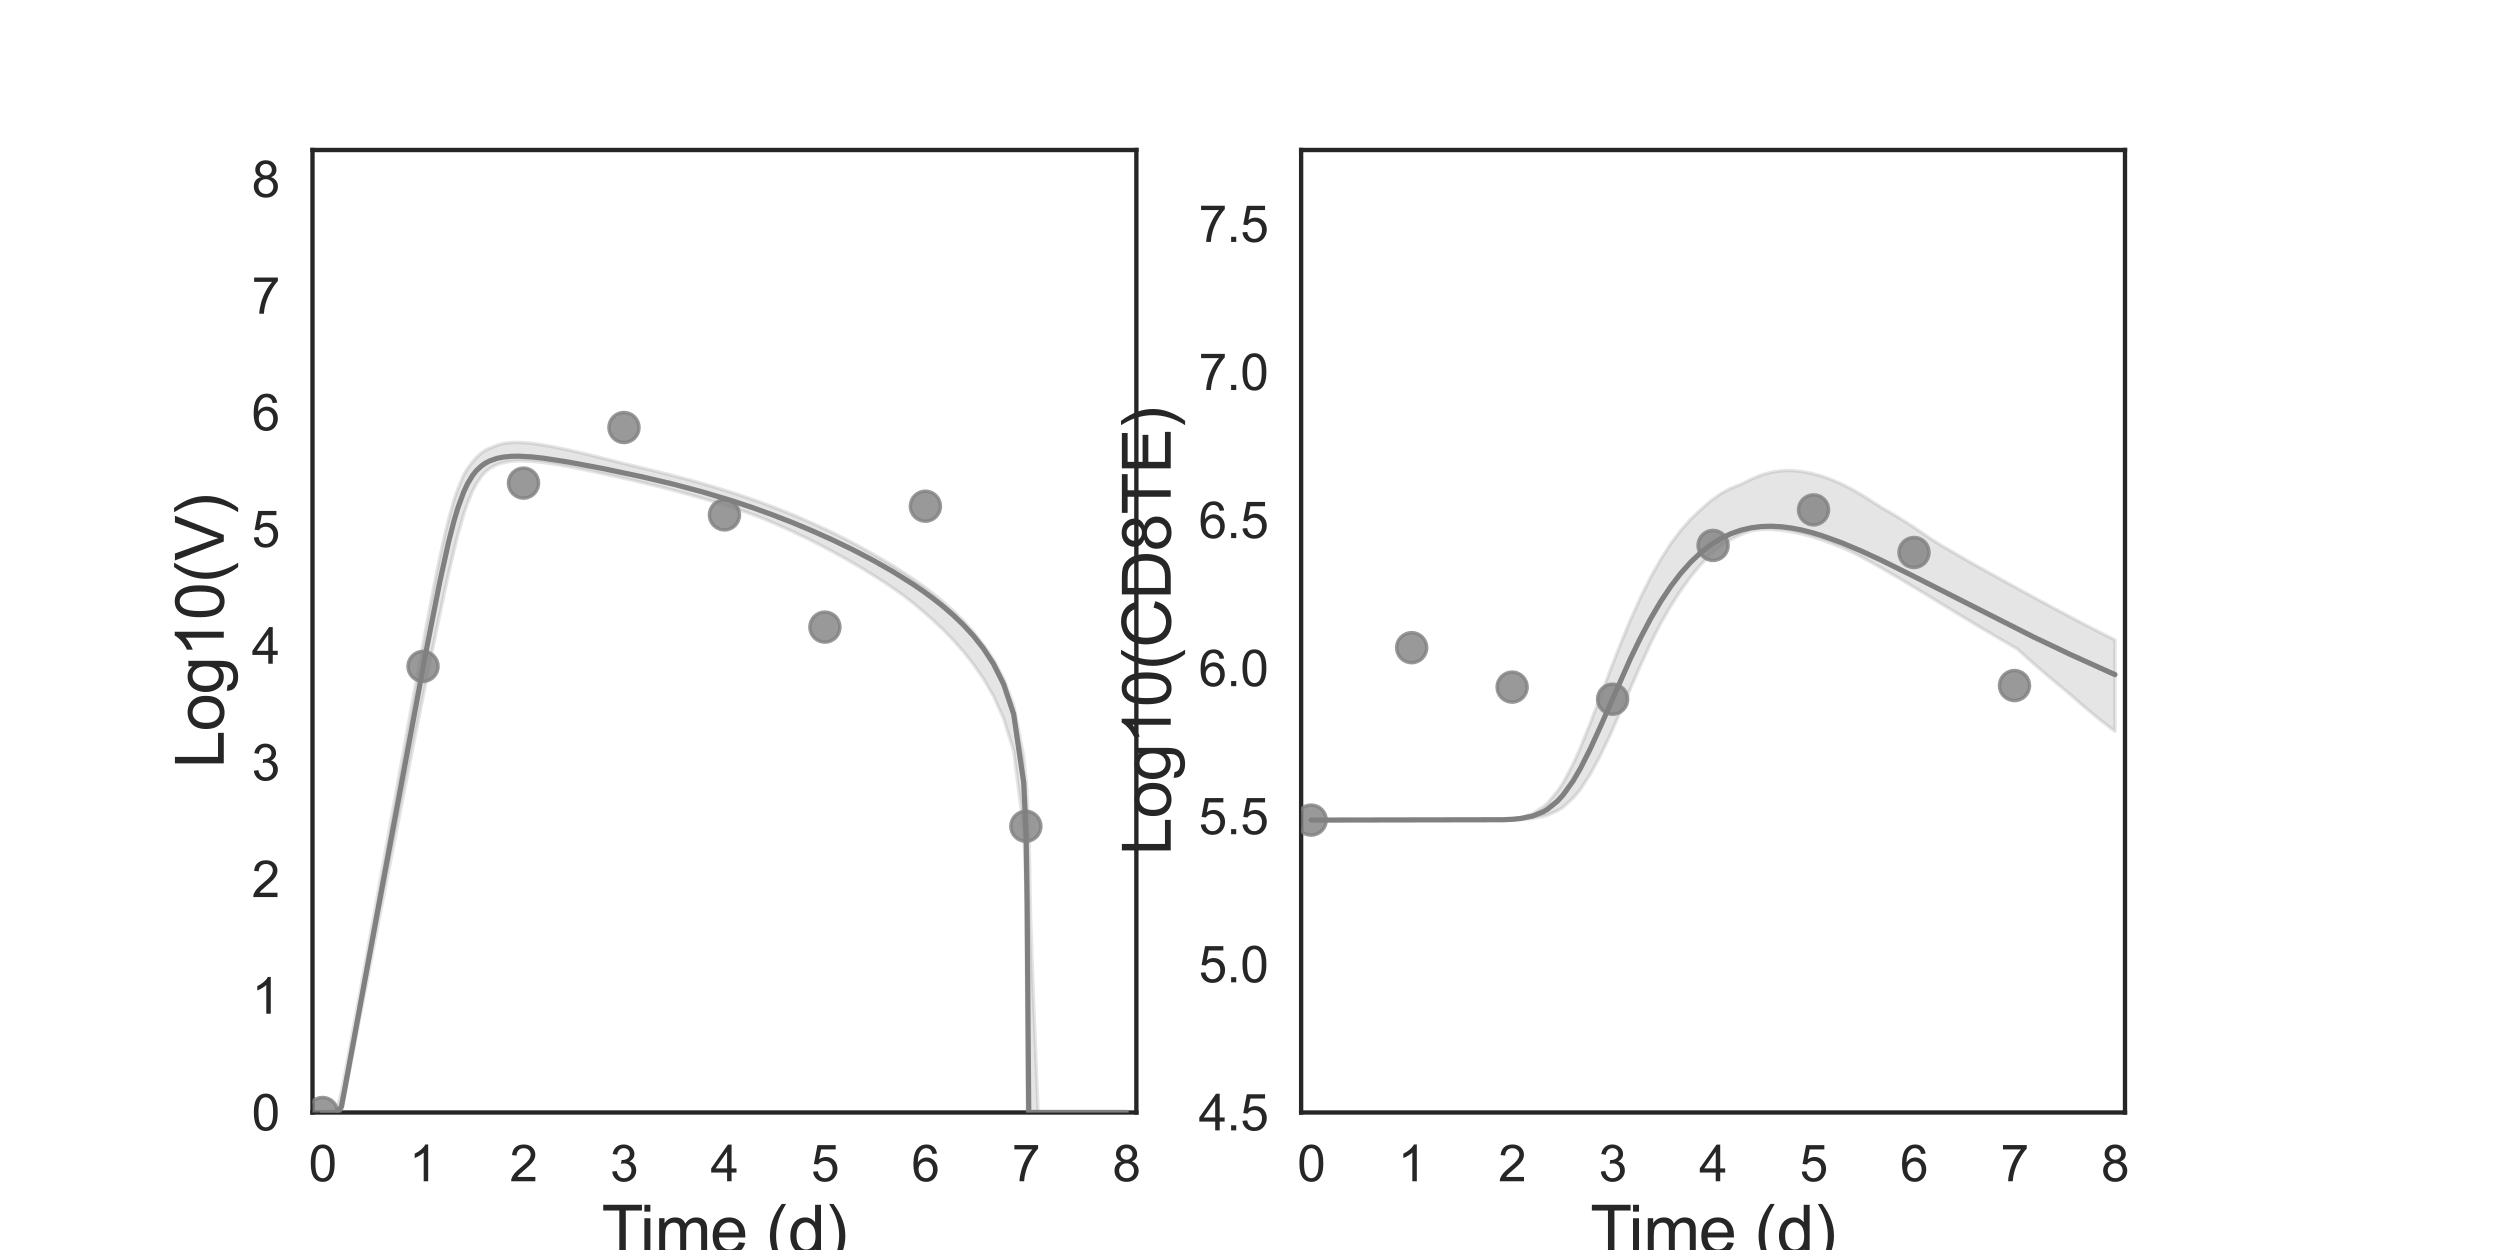 <?xml version="1.0" encoding="utf-8" standalone="no"?>
<!DOCTYPE svg PUBLIC "-//W3C//DTD SVG 1.1//EN"
  "http://www.w3.org/Graphics/SVG/1.1/DTD/svg11.dtd">
<svg xmlns:xlink="http://www.w3.org/1999/xlink" width="720pt" height="360pt" viewBox="0 0 720 360" xmlns="http://www.w3.org/2000/svg" version="1.1">
 <defs>
  <style type="text/css">*{stroke-linejoin: round; stroke-linecap: butt}</style>
 </defs>
 <g id="figure_1">
  <g id="patch_1">
   <path d="M 0 360 
L 720 360 
L 720 0 
L 0 0 
z
" style="fill: #ffffff"/>
  </g>
  <g id="axes_1">
   <g id="patch_2">
    <path d="M 90 320.4 
L 327.273 320.4 
L 327.273 43.2 
L 90 43.2 
z
" style="fill: #ffffff"/>
   </g>
   <g id="matplotlib.axis_1">
    <g id="xtick_1">
     <g id="text_1">
      <!-- 0 -->
      <g style="fill: #262626" transform="translate(88.89 340.207) scale(0.144 -0.144)">
       <defs>
        <path id="ArialMT-30" d="M 266 2259 
Q 266 3072 433 3567 
Q 600 4063 929 4331 
Q 1259 4600 1759 4600 
Q 2128 4600 2406 4451 
Q 2684 4303 2865 4023 
Q 3047 3744 3150 3342 
Q 3253 2941 3253 2259 
Q 3253 1453 3087 958 
Q 2922 463 2592 192 
Q 2263 -78 1759 -78 
Q 1097 -78 719 397 
Q 266 969 266 2259 
z
M 844 2259 
Q 844 1131 1108 757 
Q 1372 384 1759 384 
Q 2147 384 2411 759 
Q 2675 1134 2675 2259 
Q 2675 3391 2411 3762 
Q 2147 4134 1753 4134 
Q 1366 4134 1134 3806 
Q 844 3388 844 2259 
z
" transform="scale(0.016)"/>
       </defs>
       <use xlink:href="#ArialMT-30"/>
      </g>
     </g>
    </g>
    <g id="xtick_2">
     <g id="text_2">
      <!-- 1 -->
      <g style="fill: #262626" transform="translate(117.825 340.207) scale(0.144 -0.144)">
       <defs>
        <path id="ArialMT-31" d="M 2384 0 
L 1822 0 
L 1822 3584 
Q 1619 3391 1289 3197 
Q 959 3003 697 2906 
L 697 3450 
Q 1169 3672 1522 3987 
Q 1875 4303 2022 4600 
L 2384 4600 
L 2384 0 
z
" transform="scale(0.016)"/>
       </defs>
       <use xlink:href="#ArialMT-31"/>
      </g>
     </g>
    </g>
    <g id="xtick_3">
     <g id="text_3">
      <!-- 2 -->
      <g style="fill: #262626" transform="translate(146.761 340.207) scale(0.144 -0.144)">
       <defs>
        <path id="ArialMT-32" d="M 3222 541 
L 3222 0 
L 194 0 
Q 188 203 259 391 
Q 375 700 629 1000 
Q 884 1300 1366 1694 
Q 2113 2306 2375 2664 
Q 2638 3022 2638 3341 
Q 2638 3675 2398 3904 
Q 2159 4134 1775 4134 
Q 1369 4134 1125 3890 
Q 881 3647 878 3216 
L 300 3275 
Q 359 3922 746 4261 
Q 1134 4600 1788 4600 
Q 2447 4600 2831 4234 
Q 3216 3869 3216 3328 
Q 3216 3053 3103 2787 
Q 2991 2522 2730 2228 
Q 2469 1934 1863 1422 
Q 1356 997 1212 845 
Q 1069 694 975 541 
L 3222 541 
z
" transform="scale(0.016)"/>
       </defs>
       <use xlink:href="#ArialMT-32"/>
      </g>
     </g>
    </g>
    <g id="xtick_4">
     <g id="text_4">
      <!-- 3 -->
      <g style="fill: #262626" transform="translate(175.697 340.207) scale(0.144 -0.144)">
       <defs>
        <path id="ArialMT-33" d="M 269 1209 
L 831 1284 
Q 928 806 1161 595 
Q 1394 384 1728 384 
Q 2125 384 2398 659 
Q 2672 934 2672 1341 
Q 2672 1728 2419 1979 
Q 2166 2231 1775 2231 
Q 1616 2231 1378 2169 
L 1441 2663 
Q 1497 2656 1531 2656 
Q 1891 2656 2178 2843 
Q 2466 3031 2466 3422 
Q 2466 3731 2256 3934 
Q 2047 4138 1716 4138 
Q 1388 4138 1169 3931 
Q 950 3725 888 3313 
L 325 3413 
Q 428 3978 793 4289 
Q 1159 4600 1703 4600 
Q 2078 4600 2393 4439 
Q 2709 4278 2876 4000 
Q 3044 3722 3044 3409 
Q 3044 3113 2884 2869 
Q 2725 2625 2413 2481 
Q 2819 2388 3044 2092 
Q 3269 1797 3269 1353 
Q 3269 753 2831 336 
Q 2394 -81 1725 -81 
Q 1122 -81 723 278 
Q 325 638 269 1209 
z
" transform="scale(0.016)"/>
       </defs>
       <use xlink:href="#ArialMT-33"/>
      </g>
     </g>
    </g>
    <g id="xtick_5">
     <g id="text_5">
      <!-- 4 -->
      <g style="fill: #262626" transform="translate(204.632 340.207) scale(0.144 -0.144)">
       <defs>
        <path id="ArialMT-34" d="M 2069 0 
L 2069 1097 
L 81 1097 
L 81 1613 
L 2172 4581 
L 2631 4581 
L 2631 1613 
L 3250 1613 
L 3250 1097 
L 2631 1097 
L 2631 0 
L 2069 0 
z
M 2069 1613 
L 2069 3678 
L 634 1613 
L 2069 1613 
z
" transform="scale(0.016)"/>
       </defs>
       <use xlink:href="#ArialMT-34"/>
      </g>
     </g>
    </g>
    <g id="xtick_6">
     <g id="text_6">
      <!-- 5 -->
      <g style="fill: #262626" transform="translate(233.568 340.207) scale(0.144 -0.144)">
       <defs>
        <path id="ArialMT-35" d="M 266 1200 
L 856 1250 
Q 922 819 1161 601 
Q 1400 384 1738 384 
Q 2144 384 2425 690 
Q 2706 997 2706 1503 
Q 2706 1984 2436 2262 
Q 2166 2541 1728 2541 
Q 1456 2541 1237 2417 
Q 1019 2294 894 2097 
L 366 2166 
L 809 4519 
L 3088 4519 
L 3088 3981 
L 1259 3981 
L 1013 2750 
Q 1425 3038 1878 3038 
Q 2478 3038 2890 2622 
Q 3303 2206 3303 1553 
Q 3303 931 2941 478 
Q 2500 -78 1738 -78 
Q 1113 -78 717 272 
Q 322 622 266 1200 
z
" transform="scale(0.016)"/>
       </defs>
       <use xlink:href="#ArialMT-35"/>
      </g>
     </g>
    </g>
    <g id="xtick_7">
     <g id="text_7">
      <!-- 6 -->
      <g style="fill: #262626" transform="translate(262.504 340.207) scale(0.144 -0.144)">
       <defs>
        <path id="ArialMT-36" d="M 3184 3459 
L 2625 3416 
Q 2550 3747 2413 3897 
Q 2184 4138 1850 4138 
Q 1581 4138 1378 3988 
Q 1113 3794 959 3422 
Q 806 3050 800 2363 
Q 1003 2672 1297 2822 
Q 1591 2972 1913 2972 
Q 2475 2972 2870 2558 
Q 3266 2144 3266 1488 
Q 3266 1056 3080 686 
Q 2894 316 2569 119 
Q 2244 -78 1831 -78 
Q 1128 -78 684 439 
Q 241 956 241 2144 
Q 241 3472 731 4075 
Q 1159 4600 1884 4600 
Q 2425 4600 2770 4297 
Q 3116 3994 3184 3459 
z
M 888 1484 
Q 888 1194 1011 928 
Q 1134 663 1356 523 
Q 1578 384 1822 384 
Q 2178 384 2434 671 
Q 2691 959 2691 1453 
Q 2691 1928 2437 2201 
Q 2184 2475 1800 2475 
Q 1419 2475 1153 2201 
Q 888 1928 888 1484 
z
" transform="scale(0.016)"/>
       </defs>
       <use xlink:href="#ArialMT-36"/>
      </g>
     </g>
    </g>
    <g id="xtick_8">
     <g id="text_8">
      <!-- 7 -->
      <g style="fill: #262626" transform="translate(291.44 340.207) scale(0.144 -0.144)">
       <defs>
        <path id="ArialMT-37" d="M 303 3981 
L 303 4522 
L 3269 4522 
L 3269 4084 
Q 2831 3619 2401 2847 
Q 1972 2075 1738 1259 
Q 1569 684 1522 0 
L 944 0 
Q 953 541 1156 1306 
Q 1359 2072 1739 2783 
Q 2119 3494 2547 3981 
L 303 3981 
z
" transform="scale(0.016)"/>
       </defs>
       <use xlink:href="#ArialMT-37"/>
      </g>
     </g>
    </g>
    <g id="xtick_9">
     <g id="text_9">
      <!-- 8 -->
      <g style="fill: #262626" transform="translate(320.375 340.207) scale(0.144 -0.144)">
       <defs>
        <path id="ArialMT-38" d="M 1131 2484 
Q 781 2613 612 2850 
Q 444 3088 444 3419 
Q 444 3919 803 4259 
Q 1163 4600 1759 4600 
Q 2359 4600 2725 4251 
Q 3091 3903 3091 3403 
Q 3091 3084 2923 2848 
Q 2756 2613 2416 2484 
Q 2838 2347 3058 2040 
Q 3278 1734 3278 1309 
Q 3278 722 2862 322 
Q 2447 -78 1769 -78 
Q 1091 -78 675 323 
Q 259 725 259 1325 
Q 259 1772 486 2073 
Q 713 2375 1131 2484 
z
M 1019 3438 
Q 1019 3113 1228 2906 
Q 1438 2700 1772 2700 
Q 2097 2700 2305 2904 
Q 2513 3109 2513 3406 
Q 2513 3716 2298 3927 
Q 2084 4138 1766 4138 
Q 1444 4138 1231 3931 
Q 1019 3725 1019 3438 
z
M 838 1322 
Q 838 1081 952 856 
Q 1066 631 1291 507 
Q 1516 384 1775 384 
Q 2178 384 2440 643 
Q 2703 903 2703 1303 
Q 2703 1709 2433 1975 
Q 2163 2241 1756 2241 
Q 1359 2241 1098 1978 
Q 838 1716 838 1322 
z
" transform="scale(0.016)"/>
       </defs>
       <use xlink:href="#ArialMT-38"/>
      </g>
     </g>
    </g>
    <g id="text_10">
     <!-- Time (d) -->
     <g style="fill: #262626" transform="translate(173.266 361.046) scale(0.192 -0.192)">
      <defs>
       <path id="ArialMT-54" d="M 1659 0 
L 1659 4041 
L 150 4041 
L 150 4581 
L 3781 4581 
L 3781 4041 
L 2266 4041 
L 2266 0 
L 1659 0 
z
" transform="scale(0.016)"/>
       <path id="ArialMT-69" d="M 425 3934 
L 425 4581 
L 988 4581 
L 988 3934 
L 425 3934 
z
M 425 0 
L 425 3319 
L 988 3319 
L 988 0 
L 425 0 
z
" transform="scale(0.016)"/>
       <path id="ArialMT-6d" d="M 422 0 
L 422 3319 
L 925 3319 
L 925 2853 
Q 1081 3097 1340 3245 
Q 1600 3394 1931 3394 
Q 2300 3394 2536 3241 
Q 2772 3088 2869 2813 
Q 3263 3394 3894 3394 
Q 4388 3394 4653 3120 
Q 4919 2847 4919 2278 
L 4919 0 
L 4359 0 
L 4359 2091 
Q 4359 2428 4304 2576 
Q 4250 2725 4106 2815 
Q 3963 2906 3769 2906 
Q 3419 2906 3187 2673 
Q 2956 2441 2956 1928 
L 2956 0 
L 2394 0 
L 2394 2156 
Q 2394 2531 2256 2718 
Q 2119 2906 1806 2906 
Q 1569 2906 1367 2781 
Q 1166 2656 1075 2415 
Q 984 2175 984 1722 
L 984 0 
L 422 0 
z
" transform="scale(0.016)"/>
       <path id="ArialMT-65" d="M 2694 1069 
L 3275 997 
Q 3138 488 2766 206 
Q 2394 -75 1816 -75 
Q 1088 -75 661 373 
Q 234 822 234 1631 
Q 234 2469 665 2931 
Q 1097 3394 1784 3394 
Q 2450 3394 2872 2941 
Q 3294 2488 3294 1666 
Q 3294 1616 3291 1516 
L 816 1516 
Q 847 969 1125 678 
Q 1403 388 1819 388 
Q 2128 388 2347 550 
Q 2566 713 2694 1069 
z
M 847 1978 
L 2700 1978 
Q 2663 2397 2488 2606 
Q 2219 2931 1791 2931 
Q 1403 2931 1139 2672 
Q 875 2413 847 1978 
z
" transform="scale(0.016)"/>
       <path id="ArialMT-20" transform="scale(0.016)"/>
       <path id="ArialMT-28" d="M 1497 -1347 
Q 1031 -759 709 28 
Q 388 816 388 1659 
Q 388 2403 628 3084 
Q 909 3875 1497 4659 
L 1900 4659 
Q 1522 4009 1400 3731 
Q 1209 3300 1100 2831 
Q 966 2247 966 1656 
Q 966 153 1900 -1347 
L 1497 -1347 
z
" transform="scale(0.016)"/>
       <path id="ArialMT-64" d="M 2575 0 
L 2575 419 
Q 2259 -75 1647 -75 
Q 1250 -75 917 144 
Q 584 363 401 755 
Q 219 1147 219 1656 
Q 219 2153 384 2558 
Q 550 2963 881 3178 
Q 1213 3394 1622 3394 
Q 1922 3394 2156 3267 
Q 2391 3141 2538 2938 
L 2538 4581 
L 3097 4581 
L 3097 0 
L 2575 0 
z
M 797 1656 
Q 797 1019 1065 703 
Q 1334 388 1700 388 
Q 2069 388 2326 689 
Q 2584 991 2584 1609 
Q 2584 2291 2321 2609 
Q 2059 2928 1675 2928 
Q 1300 2928 1048 2622 
Q 797 2316 797 1656 
z
" transform="scale(0.016)"/>
       <path id="ArialMT-29" d="M 791 -1347 
L 388 -1347 
Q 1322 153 1322 1656 
Q 1322 2244 1188 2822 
Q 1081 3291 891 3722 
Q 769 4003 388 4659 
L 791 4659 
Q 1378 3875 1659 3084 
Q 1900 2403 1900 1659 
Q 1900 816 1576 28 
Q 1253 -759 791 -1347 
z
" transform="scale(0.016)"/>
      </defs>
      <use xlink:href="#ArialMT-54"/>
      <use xlink:href="#ArialMT-69" x="57.334"/>
      <use xlink:href="#ArialMT-6d" x="79.551"/>
      <use xlink:href="#ArialMT-65" x="162.852"/>
      <use xlink:href="#ArialMT-20" x="218.467"/>
      <use xlink:href="#ArialMT-28" x="246.25"/>
      <use xlink:href="#ArialMT-64" x="279.551"/>
      <use xlink:href="#ArialMT-29" x="335.166"/>
     </g>
    </g>
   </g>
   <g id="matplotlib.axis_2">
    <g id="ytick_1">
     <g id="text_11">
      <!-- 0 -->
      <g style="fill: #262626" transform="translate(72.492 325.554) scale(0.144 -0.144)">
       <use xlink:href="#ArialMT-30"/>
      </g>
     </g>
    </g>
    <g id="ytick_2">
     <g id="text_12">
      <!-- 1 -->
      <g style="fill: #262626" transform="translate(72.492 291.954) scale(0.144 -0.144)">
       <use xlink:href="#ArialMT-31"/>
      </g>
     </g>
    </g>
    <g id="ytick_3">
     <g id="text_13">
      <!-- 2 -->
      <g style="fill: #262626" transform="translate(72.492 258.354) scale(0.144 -0.144)">
       <use xlink:href="#ArialMT-32"/>
      </g>
     </g>
    </g>
    <g id="ytick_4">
     <g id="text_14">
      <!-- 3 -->
      <g style="fill: #262626" transform="translate(72.492 224.754) scale(0.144 -0.144)">
       <use xlink:href="#ArialMT-33"/>
      </g>
     </g>
    </g>
    <g id="ytick_5">
     <g id="text_15">
      <!-- 4 -->
      <g style="fill: #262626" transform="translate(72.492 191.154) scale(0.144 -0.144)">
       <use xlink:href="#ArialMT-34"/>
      </g>
     </g>
    </g>
    <g id="ytick_6">
     <g id="text_16">
      <!-- 5 -->
      <g style="fill: #262626" transform="translate(72.492 157.554) scale(0.144 -0.144)">
       <use xlink:href="#ArialMT-35"/>
      </g>
     </g>
    </g>
    <g id="ytick_7">
     <g id="text_17">
      <!-- 6 -->
      <g style="fill: #262626" transform="translate(72.492 123.954) scale(0.144 -0.144)">
       <use xlink:href="#ArialMT-36"/>
      </g>
     </g>
    </g>
    <g id="ytick_8">
     <g id="text_18">
      <!-- 7 -->
      <g style="fill: #262626" transform="translate(72.492 90.354) scale(0.144 -0.144)">
       <use xlink:href="#ArialMT-37"/>
      </g>
     </g>
    </g>
    <g id="ytick_9">
     <g id="text_19">
      <!-- 8 -->
      <g style="fill: #262626" transform="translate(72.492 56.754) scale(0.144 -0.144)">
       <use xlink:href="#ArialMT-38"/>
      </g>
     </g>
    </g>
    <g id="text_20">
     <!-- Log10(V) -->
     <g style="fill: #262626" transform="translate(64.451 221.289) rotate(-90) scale(0.192 -0.192)">
      <defs>
       <path id="ArialMT-4c" d="M 469 0 
L 469 4581 
L 1075 4581 
L 1075 541 
L 3331 541 
L 3331 0 
L 469 0 
z
" transform="scale(0.016)"/>
       <path id="ArialMT-6f" d="M 213 1659 
Q 213 2581 725 3025 
Q 1153 3394 1769 3394 
Q 2453 3394 2887 2945 
Q 3322 2497 3322 1706 
Q 3322 1066 3130 698 
Q 2938 331 2570 128 
Q 2203 -75 1769 -75 
Q 1072 -75 642 372 
Q 213 819 213 1659 
z
M 791 1659 
Q 791 1022 1069 705 
Q 1347 388 1769 388 
Q 2188 388 2466 706 
Q 2744 1025 2744 1678 
Q 2744 2294 2464 2611 
Q 2184 2928 1769 2928 
Q 1347 2928 1069 2612 
Q 791 2297 791 1659 
z
" transform="scale(0.016)"/>
       <path id="ArialMT-67" d="M 319 -275 
L 866 -356 
Q 900 -609 1056 -725 
Q 1266 -881 1628 -881 
Q 2019 -881 2231 -725 
Q 2444 -569 2519 -288 
Q 2563 -116 2559 434 
Q 2191 0 1641 0 
Q 956 0 581 494 
Q 206 988 206 1678 
Q 206 2153 378 2554 
Q 550 2956 876 3175 
Q 1203 3394 1644 3394 
Q 2231 3394 2613 2919 
L 2613 3319 
L 3131 3319 
L 3131 450 
Q 3131 -325 2973 -648 
Q 2816 -972 2473 -1159 
Q 2131 -1347 1631 -1347 
Q 1038 -1347 672 -1080 
Q 306 -813 319 -275 
z
M 784 1719 
Q 784 1066 1043 766 
Q 1303 466 1694 466 
Q 2081 466 2343 764 
Q 2606 1063 2606 1700 
Q 2606 2309 2336 2618 
Q 2066 2928 1684 2928 
Q 1309 2928 1046 2623 
Q 784 2319 784 1719 
z
" transform="scale(0.016)"/>
       <path id="ArialMT-56" d="M 1803 0 
L 28 4581 
L 684 4581 
L 1875 1253 
Q 2019 853 2116 503 
Q 2222 878 2363 1253 
L 3600 4581 
L 4219 4581 
L 2425 0 
L 1803 0 
z
" transform="scale(0.016)"/>
      </defs>
      <use xlink:href="#ArialMT-4c"/>
      <use xlink:href="#ArialMT-6f" x="55.615"/>
      <use xlink:href="#ArialMT-67" x="111.23"/>
      <use xlink:href="#ArialMT-31" x="166.846"/>
      <use xlink:href="#ArialMT-30" x="222.461"/>
      <use xlink:href="#ArialMT-28" x="278.076"/>
      <use xlink:href="#ArialMT-56" x="311.377"/>
      <use xlink:href="#ArialMT-29" x="378.076"/>
     </g>
    </g>
   </g>
   <g id="patch_3">
    <path d="M 90 320.4 
L 90 43.2 
" style="fill: none; stroke: #262626; stroke-width: 1.25; stroke-linejoin: miter; stroke-linecap: square"/>
   </g>
   <g id="patch_4">
    <path d="M 327.273 320.4 
L 327.273 43.2 
" style="fill: none; stroke: #262626; stroke-width: 1.25; stroke-linejoin: miter; stroke-linecap: square"/>
   </g>
   <g id="patch_5">
    <path d="M 90 320.4 
L 327.273 320.4 
" style="fill: none; stroke: #262626; stroke-width: 1.25; stroke-linejoin: miter; stroke-linecap: square"/>
   </g>
   <g id="patch_6">
    <path d="M 90 43.2 
L 327.273 43.2 
" style="fill: none; stroke: #262626; stroke-width: 1.25; stroke-linejoin: miter; stroke-linecap: square"/>
   </g>
   <g id="PolyCollection_1">
    <defs>
     <path id="me8f6041ba0" d="M 92.894 -39.6 
L 92.894 -39.6 
L 92.894 -39.6 
L 92.898 -39.6 
L 92.941 -39.6 
L 93.034 -39.6 
L 93.165 -39.6 
L 93.473 -39.6 
L 93.93 -39.6 
L 94.548 -39.6 
L 95.374 -39.6 
L 96.324 -39.6 
L 97.273 -39.6 
L 98.353 -40.07 
L 99.801 -47.172 
L 100.872 -52.745 
L 102.464 -60.888 
L 103.528 -66.319 
L 104.973 -73.679 
L 106.066 -79.257 
L 107.626 -87.199 
L 108.702 -92.691 
L 110.13 -99.97 
L 111.227 -105.583 
L 112.753 -113.344 
L 113.832 -118.843 
L 115.245 -126.034 
L 116.339 -131.619 
L 117.841 -139.245 
L 118.917 -144.717 
L 120.324 -151.83 
L 121.414 -157.272 
L 122.91 -164.693 
L 123.99 -170.041 
L 125.582 -177.797 
L 126.644 -182.923 
L 128.094 -189.716 
L 129.199 -194.769 
L 130.776 -201.542 
L 131.882 -205.958 
L 133.575 -211.944 
L 134.68 -215.141 
L 136.149 -218.697 
L 137.265 -220.725 
L 138.66 -222.834 
L 139.703 -223.978 
L 140.961 -225.011 
L 141.996 -225.632 
L 143.076 -226.151 
L 144.011 -226.491 
L 144.838 -226.715 
L 145.567 -226.882 
L 146.214 -227.005 
L 146.792 -227.085 
L 147.371 -227.152 
L 147.843 -227.198 
L 148.273 -227.225 
L 148.703 -227.249 
L 149.054 -227.262 
L 149.45 -227.271 
L 150.676 -227.27 
L 151.193 -227.256 
L 152.647 -227.178 
L 153.342 -227.13 
L 155.593 -226.904 
L 156.682 -226.764 
L 159.575 -226.338 
L 160.89 -226.121 
L 163.783 -225.606 
L 165.426 -225.294 
L 168.32 -224.718 
L 170.407 -224.288 
L 173.301 -223.672 
L 176.194 -223.04 
L 179.088 -222.392 
L 181.981 -221.729 
L 184.875 -221.049 
L 187.768 -220.351 
L 190.662 -219.633 
L 193.556 -218.892 
L 196.449 -218.125 
L 199.343 -217.329 
L 202.236 -216.503 
L 205.13 -215.643 
L 208.023 -214.747 
L 210.917 -213.815 
L 213.81 -212.843 
L 216.704 -211.832 
L 219.598 -210.736 
L 222.491 -209.508 
L 225.385 -208.231 
L 228.278 -206.906 
L 231.172 -205.531 
L 234.065 -204.104 
L 236.959 -202.626 
L 239.853 -201.093 
L 242.746 -199.505 
L 245.64 -197.858 
L 248.533 -196.15 
L 251.427 -194.375 
L 254.32 -192.529 
L 257.214 -190.605 
L 260.108 -188.565 
L 263.001 -186.295 
L 265.895 -183.89 
L 268.788 -181.328 
L 271.682 -178.579 
L 274.575 -175.601 
L 277.469 -172.331 
L 280.363 -168.674 
L 283.256 -164.478 
L 286.15 -159.464 
L 289.043 -153.058 
L 291.937 -143.703 
L 294.83 -121.109 
L 295.409 -105.465 
L 295.525 -97.838 
L 295.718 -62.702 
L 295.814 -45.777 
L 295.836 -43.345 
L 295.844 -42.919 
L 295.844 -42.881 
L 295.846 -42.507 
L 295.853 -40.997 
L 295.857 -40.056 
L 295.859 -39.884 
L 295.862 -39.878 
L 295.869 -39.6 
L 295.878 -39.6 
L 295.92 -39.6 
L 295.975 -39.6 
L 296.059 -39.6 
L 296.151 -39.6 
L 296.277 -39.6 
L 296.404 -39.6 
L 296.582 -39.6 
L 296.819 -39.6 
L 297.503 -39.6 
L 298.978 -39.6 
L 300.799 -39.6 
L 303.197 -39.6 
L 305.595 -39.6 
L 308.488 -39.6 
L 311.382 -39.6 
L 314.276 -39.6 
L 317.169 -39.6 
L 320.063 -39.6 
L 322.956 -39.6 
L 324.379 -39.6 
L 324.379 -39.6 
L 324.379 -39.6 
L 322.956 -39.6 
L 320.063 -39.6 
L 317.169 -39.6 
L 314.276 -39.6 
L 311.382 -39.6 
L 308.488 -39.6 
L 305.595 -39.6 
L 303.197 -39.6 
L 300.799 -39.6 
L 298.978 -39.6 
L 297.503 -75.896 
L 296.819 -95.583 
L 296.582 -107.045 
L 296.404 -116.503 
L 296.277 -120.74 
L 296.151 -124.339 
L 296.059 -126.284 
L 295.975 -127.945 
L 295.92 -129.023 
L 295.878 -129.857 
L 295.869 -129.963 
L 295.862 -130.066 
L 295.859 -130.095 
L 295.857 -130.124 
L 295.853 -130.179 
L 295.846 -130.268 
L 295.844 -130.29 
L 295.844 -130.292 
L 295.836 -130.402 
L 295.814 -130.681 
L 295.718 -132.359 
L 295.525 -134.899 
L 295.409 -136.23 
L 294.83 -142.24 
L 291.937 -156.822 
L 289.043 -164.594 
L 286.15 -170.008 
L 283.256 -174.241 
L 280.363 -177.961 
L 277.469 -181.196 
L 274.575 -184.059 
L 271.682 -186.642 
L 268.788 -189.009 
L 265.895 -191.202 
L 263.001 -193.251 
L 260.108 -195.178 
L 257.214 -197.002 
L 254.32 -198.734 
L 251.427 -200.429 
L 248.533 -202.062 
L 245.64 -203.624 
L 242.746 -205.122 
L 239.853 -206.559 
L 236.959 -207.938 
L 234.065 -209.263 
L 231.172 -210.534 
L 228.278 -211.755 
L 225.385 -212.926 
L 222.491 -214.051 
L 219.598 -215.129 
L 216.704 -216.163 
L 213.81 -217.155 
L 210.917 -218.106 
L 208.023 -219.019 
L 205.13 -219.897 
L 202.236 -220.74 
L 199.343 -221.554 
L 196.449 -222.339 
L 193.556 -223.1 
L 190.662 -223.839 
L 187.768 -224.559 
L 184.875 -225.263 
L 181.981 -225.952 
L 179.088 -226.646 
L 176.194 -227.39 
L 173.301 -228.121 
L 170.407 -228.836 
L 168.32 -229.342 
L 165.426 -230.016 
L 163.783 -230.391 
L 160.89 -231.004 
L 159.575 -231.274 
L 156.682 -231.799 
L 155.593 -231.977 
L 153.342 -232.285 
L 152.647 -232.359 
L 151.193 -232.491 
L 150.676 -232.521 
L 149.45 -232.574 
L 149.054 -232.581 
L 148.703 -232.581 
L 148.273 -232.575 
L 147.843 -232.564 
L 147.371 -232.541 
L 146.792 -232.497 
L 146.214 -232.437 
L 145.567 -232.353 
L 144.838 -232.219 
L 144.011 -232.02 
L 143.076 -231.732 
L 141.996 -231.299 
L 140.961 -230.886 
L 139.703 -230.259 
L 138.66 -229.57 
L 137.265 -228.311 
L 136.149 -227.063 
L 134.68 -225.112 
L 133.575 -223.283 
L 131.882 -219.271 
L 130.776 -216.166 
L 129.199 -210.474 
L 128.094 -206.019 
L 126.644 -199.387 
L 125.582 -194.254 
L 123.99 -186.083 
L 122.91 -180.399 
L 121.414 -172.343 
L 120.324 -166.409 
L 118.917 -158.703 
L 117.841 -152.778 
L 116.339 -144.478 
L 115.245 -138.421 
L 113.832 -130.594 
L 112.753 -124.615 
L 111.227 -116.147 
L 110.13 -110.058 
L 108.702 -102.134 
L 107.626 -96.165 
L 106.066 -87.494 
L 104.973 -81.429 
L 103.528 -73.407 
L 102.464 -67.67 
L 100.872 -59.066 
L 99.801 -53.266 
L 98.353 -45.569 
L 97.273 -41.369 
L 96.324 -39.6 
L 95.374 -39.6 
L 94.548 -39.6 
L 93.93 -39.6 
L 93.473 -39.6 
L 93.165 -39.6 
L 93.034 -39.6 
L 92.941 -39.6 
L 92.898 -39.6 
L 92.894 -39.6 
L 92.894 -39.6 
z
" style="stroke: #808080; stroke-opacity: 0.2"/>
    </defs>
    <g clip-path="url(#p3c993a3933)">
     <use xlink:href="#me8f6041ba0" x="0" y="360" style="fill: #808080; fill-opacity: 0.2; stroke: #808080; stroke-opacity: 0.2"/>
    </g>
   </g>
   <g id="PathCollection_1">
    <defs>
     <path id="mf084fca6f0" d="M 0 4.33 
C 1.148 4.33 2.25 3.874 3.062 3.062 
C 3.874 2.25 4.33 1.148 4.33 0 
C 4.33 -1.148 3.874 -2.25 3.062 -3.062 
C 2.25 -3.874 1.148 -4.33 0 -4.33 
C -1.148 -4.33 -2.25 -3.874 -3.062 -3.062 
C -3.874 -2.25 -4.33 -1.148 -4.33 0 
C -4.33 1.148 -3.874 2.25 -3.062 3.062 
C -2.25 3.874 -1.148 4.33 0 4.33 
z
" style="stroke: #808080; stroke-opacity: 0.8"/>
    </defs>
    <g clip-path="url(#p3c993a3933)">
     <use xlink:href="#mf084fca6f0" x="92.894" y="320.4" style="fill: #808080; fill-opacity: 0.8; stroke: #808080; stroke-opacity: 0.8"/>
     <use xlink:href="#mf084fca6f0" x="121.829" y="191.916" style="fill: #808080; fill-opacity: 0.8; stroke: #808080; stroke-opacity: 0.8"/>
     <use xlink:href="#mf084fca6f0" x="150.765" y="139.134" style="fill: #808080; fill-opacity: 0.8; stroke: #808080; stroke-opacity: 0.8"/>
     <use xlink:href="#mf084fca6f0" x="179.701" y="123.122" style="fill: #808080; fill-opacity: 0.8; stroke: #808080; stroke-opacity: 0.8"/>
     <use xlink:href="#mf084fca6f0" x="208.636" y="148.291" style="fill: #808080; fill-opacity: 0.8; stroke: #808080; stroke-opacity: 0.8"/>
     <use xlink:href="#mf084fca6f0" x="237.572" y="180.605" style="fill: #808080; fill-opacity: 0.8; stroke: #808080; stroke-opacity: 0.8"/>
     <use xlink:href="#mf084fca6f0" x="266.508" y="145.788" style="fill: #808080; fill-opacity: 0.8; stroke: #808080; stroke-opacity: 0.8"/>
     <use xlink:href="#mf084fca6f0" x="295.443" y="237.969" style="fill: #808080; fill-opacity: 0.8; stroke: #808080; stroke-opacity: 0.8"/>
    </g>
   </g>
   <g id="line2d_1">
    <path d="M 92.894 320.4 
L 97.273 320.4 
L 98.353 318.684 
L 108.702 262.757 
L 122.91 186.569 
L 126.644 167.64 
L 129.199 156.053 
L 130.776 149.924 
L 131.882 146.22 
L 133.575 141.611 
L 134.68 139.261 
L 136.149 136.855 
L 137.265 135.477 
L 138.66 134.179 
L 139.703 133.448 
L 140.961 132.776 
L 143.076 132.023 
L 144.838 131.656 
L 147.371 131.41 
L 149.45 131.382 
L 153.342 131.606 
L 156.682 131.982 
L 163.783 133.086 
L 173.301 134.875 
L 184.875 137.31 
L 193.556 139.35 
L 202.236 141.646 
L 210.917 144.255 
L 216.704 146.183 
L 222.491 148.271 
L 228.278 150.521 
L 234.065 152.94 
L 239.853 155.539 
L 245.64 158.334 
L 251.427 161.356 
L 257.214 164.65 
L 263.001 168.291 
L 265.895 170.278 
L 268.788 172.404 
L 271.682 174.699 
L 274.575 177.206 
L 277.469 179.985 
L 280.363 183.13 
L 283.256 186.791 
L 286.15 191.238 
L 289.043 197.031 
L 291.937 205.684 
L 294.83 225.407 
L 295.525 240.65 
L 295.814 260.585 
L 296.277 320.4 
L 324.379 320.4 
L 324.379 320.4 
" clip-path="url(#p3c993a3933)" style="fill: none; stroke: #808080; stroke-width: 1.5; stroke-linecap: round"/>
   </g>
  </g>
  <g id="axes_2">
   <g id="patch_7">
    <path d="M 374.727 320.4 
L 612 320.4 
L 612 43.2 
L 374.727 43.2 
z
" style="fill: #ffffff"/>
   </g>
   <g id="matplotlib.axis_3">
    <g id="xtick_10">
     <g id="text_21">
      <!-- 0 -->
      <g style="fill: #262626" transform="translate(373.617 340.207) scale(0.144 -0.144)">
       <use xlink:href="#ArialMT-30"/>
      </g>
     </g>
    </g>
    <g id="xtick_11">
     <g id="text_22">
      <!-- 1 -->
      <g style="fill: #262626" transform="translate(402.553 340.207) scale(0.144 -0.144)">
       <use xlink:href="#ArialMT-31"/>
      </g>
     </g>
    </g>
    <g id="xtick_12">
     <g id="text_23">
      <!-- 2 -->
      <g style="fill: #262626" transform="translate(431.488 340.207) scale(0.144 -0.144)">
       <use xlink:href="#ArialMT-32"/>
      </g>
     </g>
    </g>
    <g id="xtick_13">
     <g id="text_24">
      <!-- 3 -->
      <g style="fill: #262626" transform="translate(460.424 340.207) scale(0.144 -0.144)">
       <use xlink:href="#ArialMT-33"/>
      </g>
     </g>
    </g>
    <g id="xtick_14">
     <g id="text_25">
      <!-- 4 -->
      <g style="fill: #262626" transform="translate(489.36 340.207) scale(0.144 -0.144)">
       <use xlink:href="#ArialMT-34"/>
      </g>
     </g>
    </g>
    <g id="xtick_15">
     <g id="text_26">
      <!-- 5 -->
      <g style="fill: #262626" transform="translate(518.295 340.207) scale(0.144 -0.144)">
       <use xlink:href="#ArialMT-35"/>
      </g>
     </g>
    </g>
    <g id="xtick_16">
     <g id="text_27">
      <!-- 6 -->
      <g style="fill: #262626" transform="translate(547.231 340.207) scale(0.144 -0.144)">
       <use xlink:href="#ArialMT-36"/>
      </g>
     </g>
    </g>
    <g id="xtick_17">
     <g id="text_28">
      <!-- 7 -->
      <g style="fill: #262626" transform="translate(576.167 340.207) scale(0.144 -0.144)">
       <use xlink:href="#ArialMT-37"/>
      </g>
     </g>
    </g>
    <g id="xtick_18">
     <g id="text_29">
      <!-- 8 -->
      <g style="fill: #262626" transform="translate(605.103 340.207) scale(0.144 -0.144)">
       <use xlink:href="#ArialMT-38"/>
      </g>
     </g>
    </g>
    <g id="text_30">
     <!-- Time (d) -->
     <g style="fill: #262626" transform="translate(457.994 361.046) scale(0.192 -0.192)">
      <use xlink:href="#ArialMT-54"/>
      <use xlink:href="#ArialMT-69" x="57.334"/>
      <use xlink:href="#ArialMT-6d" x="79.551"/>
      <use xlink:href="#ArialMT-65" x="162.852"/>
      <use xlink:href="#ArialMT-20" x="218.467"/>
      <use xlink:href="#ArialMT-28" x="246.25"/>
      <use xlink:href="#ArialMT-64" x="279.551"/>
      <use xlink:href="#ArialMT-29" x="335.166"/>
     </g>
    </g>
   </g>
   <g id="matplotlib.axis_4">
    <g id="ytick_10">
     <g id="text_31">
      <!-- 4.5 -->
      <g style="fill: #262626" transform="translate(345.211 325.554) scale(0.144 -0.144)">
       <defs>
        <path id="ArialMT-2e" d="M 581 0 
L 581 641 
L 1222 641 
L 1222 0 
L 581 0 
z
" transform="scale(0.016)"/>
       </defs>
       <use xlink:href="#ArialMT-34"/>
       <use xlink:href="#ArialMT-2e" x="55.615"/>
       <use xlink:href="#ArialMT-35" x="83.398"/>
      </g>
     </g>
    </g>
    <g id="ytick_11">
     <g id="text_32">
      <!-- 5.0 -->
      <g style="fill: #262626" transform="translate(345.211 282.907) scale(0.144 -0.144)">
       <use xlink:href="#ArialMT-35"/>
       <use xlink:href="#ArialMT-2e" x="55.615"/>
       <use xlink:href="#ArialMT-30" x="83.398"/>
      </g>
     </g>
    </g>
    <g id="ytick_12">
     <g id="text_33">
      <!-- 5.5 -->
      <g style="fill: #262626" transform="translate(345.211 240.261) scale(0.144 -0.144)">
       <use xlink:href="#ArialMT-35"/>
       <use xlink:href="#ArialMT-2e" x="55.615"/>
       <use xlink:href="#ArialMT-35" x="83.398"/>
      </g>
     </g>
    </g>
    <g id="ytick_13">
     <g id="text_34">
      <!-- 6.0 -->
      <g style="fill: #262626" transform="translate(345.211 197.615) scale(0.144 -0.144)">
       <use xlink:href="#ArialMT-36"/>
       <use xlink:href="#ArialMT-2e" x="55.615"/>
       <use xlink:href="#ArialMT-30" x="83.398"/>
      </g>
     </g>
    </g>
    <g id="ytick_14">
     <g id="text_35">
      <!-- 6.5 -->
      <g style="fill: #262626" transform="translate(345.211 154.969) scale(0.144 -0.144)">
       <use xlink:href="#ArialMT-36"/>
       <use xlink:href="#ArialMT-2e" x="55.615"/>
       <use xlink:href="#ArialMT-35" x="83.398"/>
      </g>
     </g>
    </g>
    <g id="ytick_15">
     <g id="text_36">
      <!-- 7.0 -->
      <g style="fill: #262626" transform="translate(345.211 112.323) scale(0.144 -0.144)">
       <use xlink:href="#ArialMT-37"/>
       <use xlink:href="#ArialMT-2e" x="55.615"/>
       <use xlink:href="#ArialMT-30" x="83.398"/>
      </g>
     </g>
    </g>
    <g id="ytick_16">
     <g id="text_37">
      <!-- 7.5 -->
      <g style="fill: #262626" transform="translate(345.211 69.677) scale(0.144 -0.144)">
       <use xlink:href="#ArialMT-37"/>
       <use xlink:href="#ArialMT-2e" x="55.615"/>
       <use xlink:href="#ArialMT-35" x="83.398"/>
      </g>
     </g>
    </g>
    <g id="text_38">
     <!-- Log10(CD8TE) -->
     <g style="fill: #262626" transform="translate(337.17 246.357) rotate(-90) scale(0.192 -0.192)">
      <defs>
       <path id="ArialMT-43" d="M 3763 1606 
L 4369 1453 
Q 4178 706 3683 314 
Q 3188 -78 2472 -78 
Q 1731 -78 1267 223 
Q 803 525 561 1097 
Q 319 1669 319 2325 
Q 319 3041 592 3573 
Q 866 4106 1370 4382 
Q 1875 4659 2481 4659 
Q 3169 4659 3637 4309 
Q 4106 3959 4291 3325 
L 3694 3184 
Q 3534 3684 3231 3912 
Q 2928 4141 2469 4141 
Q 1941 4141 1586 3887 
Q 1231 3634 1087 3207 
Q 944 2781 944 2328 
Q 944 1744 1114 1308 
Q 1284 872 1643 656 
Q 2003 441 2422 441 
Q 2931 441 3284 734 
Q 3638 1028 3763 1606 
z
" transform="scale(0.016)"/>
       <path id="ArialMT-44" d="M 494 0 
L 494 4581 
L 2072 4581 
Q 2606 4581 2888 4516 
Q 3281 4425 3559 4188 
Q 3922 3881 4101 3404 
Q 4281 2928 4281 2316 
Q 4281 1794 4159 1391 
Q 4038 988 3847 723 
Q 3656 459 3429 307 
Q 3203 156 2883 78 
Q 2563 0 2147 0 
L 494 0 
z
M 1100 541 
L 2078 541 
Q 2531 541 2789 625 
Q 3047 709 3200 863 
Q 3416 1078 3536 1442 
Q 3656 1806 3656 2325 
Q 3656 3044 3420 3430 
Q 3184 3816 2847 3947 
Q 2603 4041 2063 4041 
L 1100 4041 
L 1100 541 
z
" transform="scale(0.016)"/>
       <path id="ArialMT-45" d="M 506 0 
L 506 4581 
L 3819 4581 
L 3819 4041 
L 1113 4041 
L 1113 2638 
L 3647 2638 
L 3647 2100 
L 1113 2100 
L 1113 541 
L 3925 541 
L 3925 0 
L 506 0 
z
" transform="scale(0.016)"/>
      </defs>
      <use xlink:href="#ArialMT-4c"/>
      <use xlink:href="#ArialMT-6f" x="55.615"/>
      <use xlink:href="#ArialMT-67" x="111.23"/>
      <use xlink:href="#ArialMT-31" x="166.846"/>
      <use xlink:href="#ArialMT-30" x="222.461"/>
      <use xlink:href="#ArialMT-28" x="278.076"/>
      <use xlink:href="#ArialMT-43" x="311.377"/>
      <use xlink:href="#ArialMT-44" x="383.594"/>
      <use xlink:href="#ArialMT-38" x="455.811"/>
      <use xlink:href="#ArialMT-54" x="511.426"/>
      <use xlink:href="#ArialMT-45" x="572.51"/>
      <use xlink:href="#ArialMT-29" x="639.209"/>
     </g>
    </g>
   </g>
   <g id="patch_8">
    <path d="M 374.727 320.4 
L 374.727 43.2 
" style="fill: none; stroke: #262626; stroke-width: 1.25; stroke-linejoin: miter; stroke-linecap: square"/>
   </g>
   <g id="patch_9">
    <path d="M 612 320.4 
L 612 43.2 
" style="fill: none; stroke: #262626; stroke-width: 1.25; stroke-linejoin: miter; stroke-linecap: square"/>
   </g>
   <g id="patch_10">
    <path d="M 374.727 320.4 
L 612 320.4 
" style="fill: none; stroke: #262626; stroke-width: 1.25; stroke-linejoin: miter; stroke-linecap: square"/>
   </g>
   <g id="patch_11">
    <path d="M 374.727 43.2 
L 612 43.2 
" style="fill: none; stroke: #262626; stroke-width: 1.25; stroke-linejoin: miter; stroke-linecap: square"/>
   </g>
   <g id="PolyCollection_2">
    <defs>
     <path id="m7ecb0cefeb" d="M 377.621 -123.814 
L 377.621 -123.814 
L 377.621 -123.814 
L 377.626 -123.814 
L 377.668 -123.814 
L 377.762 -123.814 
L 377.892 -123.814 
L 378.201 -123.814 
L 378.657 -123.814 
L 379.275 -123.814 
L 380.102 -123.814 
L 381.051 -123.814 
L 382 -123.814 
L 383.081 -123.814 
L 384.528 -123.814 
L 385.599 -123.814 
L 387.191 -123.814 
L 388.255 -123.814 
L 389.701 -123.814 
L 390.793 -123.814 
L 392.353 -123.814 
L 393.43 -123.814 
L 394.858 -123.814 
L 395.955 -123.814 
L 397.48 -123.814 
L 398.559 -123.814 
L 399.973 -123.814 
L 401.067 -123.814 
L 402.569 -123.814 
L 403.645 -123.814 
L 405.051 -123.814 
L 406.141 -123.814 
L 407.638 -123.814 
L 408.717 -123.814 
L 410.31 -123.814 
L 411.371 -123.814 
L 412.821 -123.814 
L 413.926 -123.814 
L 415.503 -123.814 
L 416.609 -123.814 
L 418.302 -123.814 
L 419.407 -123.814 
L 420.876 -123.815 
L 421.992 -123.815 
L 423.387 -123.816 
L 424.43 -123.816 
L 425.688 -123.818 
L 426.723 -123.819 
L 427.804 -123.821 
L 428.738 -123.824 
L 429.566 -123.827 
L 430.295 -123.831 
L 430.941 -123.835 
L 431.52 -123.839 
L 432.098 -123.844 
L 432.57 -123.849 
L 433 -123.854 
L 433.43 -123.86 
L 433.781 -123.865 
L 434.177 -123.872 
L 435.403 -123.899 
L 435.921 -123.913 
L 437.375 -123.969 
L 438.069 -124.004 
L 440.32 -124.171 
L 441.409 -124.3 
L 444.303 -124.853 
L 445.617 -125.216 
L 448.511 -126.515 
L 450.154 -127.491 
L 453.047 -130.158 
L 455.134 -132.569 
L 458.028 -137.04 
L 460.921 -142.396 
L 463.815 -148.502 
L 466.709 -155.063 
L 469.602 -161.782 
L 472.496 -168.405 
L 475.389 -174.744 
L 478.283 -180.474 
L 481.176 -185.467 
L 484.07 -189.959 
L 486.963 -193.943 
L 489.857 -197.431 
L 492.751 -200.439 
L 495.644 -202.813 
L 498.538 -204.647 
L 501.431 -206.09 
L 504.325 -207.163 
L 507.218 -207.492 
L 510.112 -207.516 
L 513.006 -207.291 
L 515.899 -206.854 
L 518.793 -206.234 
L 521.686 -205.443 
L 524.58 -204.517 
L 527.473 -203.475 
L 530.367 -202.335 
L 533.261 -201.072 
L 536.154 -199.566 
L 539.048 -197.992 
L 541.941 -196.363 
L 544.835 -194.69 
L 547.728 -192.984 
L 550.622 -191.254 
L 553.516 -189.507 
L 556.409 -187.751 
L 559.303 -185.991 
L 562.196 -184.233 
L 565.09 -182.481 
L 567.983 -180.739 
L 570.877 -179.01 
L 573.771 -177.296 
L 576.664 -175.602 
L 579.558 -173.928 
L 580.136 -173.595 
L 580.252 -173.529 
L 580.445 -173.418 
L 580.541 -173.363 
L 580.563 -173.351 
L 580.571 -173.346 
L 580.571 -173.346 
L 580.573 -173.345 
L 580.58 -173.341 
L 580.584 -173.339 
L 580.586 -173.337 
L 580.589 -173.336 
L 580.597 -173.332 
L 580.605 -173.327 
L 580.648 -173.303 
L 580.702 -173.271 
L 580.786 -173.223 
L 580.879 -173.171 
L 581.004 -173.083 
L 581.131 -172.967 
L 581.309 -172.806 
L 581.546 -172.591 
L 582.23 -171.973 
L 583.705 -170.649 
L 585.526 -169.033 
L 587.924 -166.942 
L 590.322 -164.892 
L 593.216 -162.479 
L 596.109 -160.098 
L 599.003 -157.537 
L 601.896 -155.076 
L 604.79 -152.718 
L 607.684 -150.467 
L 609.106 -149.395 
L 609.106 -175.673 
L 609.106 -175.673 
L 607.684 -176.394 
L 604.79 -177.871 
L 601.896 -179.362 
L 599.003 -180.866 
L 596.109 -182.391 
L 593.216 -183.927 
L 590.322 -185.476 
L 587.924 -186.769 
L 585.526 -188.071 
L 583.705 -189.063 
L 582.23 -189.871 
L 581.546 -190.247 
L 581.309 -190.377 
L 581.131 -190.474 
L 581.004 -190.544 
L 580.879 -190.613 
L 580.786 -190.664 
L 580.702 -190.71 
L 580.648 -190.74 
L 580.605 -190.764 
L 580.597 -190.768 
L 580.589 -190.773 
L 580.586 -190.774 
L 580.584 -190.775 
L 580.58 -190.777 
L 580.573 -190.781 
L 580.571 -190.782 
L 580.571 -190.782 
L 580.563 -190.787 
L 580.541 -190.799 
L 580.445 -190.852 
L 580.252 -190.958 
L 580.136 -191.021 
L 579.558 -191.34 
L 576.664 -192.938 
L 573.771 -194.54 
L 570.877 -196.145 
L 567.983 -197.751 
L 565.09 -199.43 
L 562.196 -201.118 
L 559.303 -202.787 
L 556.409 -204.594 
L 553.516 -206.586 
L 550.622 -208.514 
L 547.728 -210.366 
L 544.835 -212.129 
L 541.941 -213.789 
L 539.048 -215.64 
L 536.154 -217.473 
L 533.261 -219.133 
L 530.367 -220.602 
L 527.473 -221.861 
L 524.58 -222.892 
L 521.686 -223.675 
L 518.793 -224.221 
L 515.899 -224.484 
L 513.006 -224.416 
L 510.112 -223.992 
L 507.218 -223.188 
L 504.325 -221.976 
L 501.431 -220.529 
L 498.538 -219.403 
L 495.644 -217.84 
L 492.751 -215.804 
L 489.857 -213.258 
L 486.963 -210.513 
L 484.07 -207.259 
L 481.176 -203.402 
L 478.283 -198.912 
L 475.389 -193.77 
L 472.496 -187.971 
L 469.602 -181.539 
L 466.709 -174.539 
L 463.815 -167.096 
L 460.921 -159.417 
L 458.028 -151.802 
L 455.134 -144.634 
L 453.047 -139.972 
L 450.154 -134.527 
L 448.511 -132.108 
L 445.617 -128.607 
L 444.303 -127.555 
L 441.409 -125.697 
L 440.32 -125.275 
L 438.069 -124.602 
L 437.375 -124.469 
L 435.921 -124.242 
L 435.403 -124.183 
L 434.177 -124.066 
L 433.781 -124.039 
L 433.43 -124.014 
L 433 -123.988 
L 432.57 -123.965 
L 432.098 -123.944 
L 431.52 -123.922 
L 430.941 -123.903 
L 430.295 -123.886 
L 429.566 -123.871 
L 428.738 -123.856 
L 427.804 -123.845 
L 426.723 -123.835 
L 425.688 -123.829 
L 424.43 -123.823 
L 423.387 -123.821 
L 421.992 -123.818 
L 420.876 -123.817 
L 419.407 -123.816 
L 418.302 -123.815 
L 416.609 -123.815 
L 415.503 -123.814 
L 413.926 -123.814 
L 412.821 -123.814 
L 411.371 -123.814 
L 410.31 -123.814 
L 408.717 -123.814 
L 407.638 -123.814 
L 406.141 -123.814 
L 405.051 -123.814 
L 403.645 -123.814 
L 402.569 -123.814 
L 401.067 -123.814 
L 399.973 -123.814 
L 398.559 -123.814 
L 397.48 -123.814 
L 395.955 -123.814 
L 394.858 -123.814 
L 393.43 -123.814 
L 392.353 -123.814 
L 390.793 -123.814 
L 389.701 -123.814 
L 388.255 -123.814 
L 387.191 -123.814 
L 385.599 -123.814 
L 384.528 -123.814 
L 383.081 -123.814 
L 382 -123.814 
L 381.051 -123.814 
L 380.102 -123.814 
L 379.275 -123.814 
L 378.657 -123.814 
L 378.201 -123.814 
L 377.892 -123.814 
L 377.762 -123.814 
L 377.668 -123.814 
L 377.626 -123.814 
L 377.621 -123.814 
L 377.621 -123.814 
z
" style="stroke: #808080; stroke-opacity: 0.2"/>
    </defs>
    <g clip-path="url(#pd14f72bb53)">
     <use xlink:href="#m7ecb0cefeb" x="0" y="360" style="fill: #808080; fill-opacity: 0.2; stroke: #808080; stroke-opacity: 0.2"/>
    </g>
   </g>
   <g id="PathCollection_2">
    <g clip-path="url(#pd14f72bb53)">
     <use xlink:href="#mf084fca6f0" x="377.621" y="236.186" style="fill: #808080; fill-opacity: 0.8; stroke: #808080; stroke-opacity: 0.8"/>
     <use xlink:href="#mf084fca6f0" x="406.557" y="186.531" style="fill: #808080; fill-opacity: 0.8; stroke: #808080; stroke-opacity: 0.8"/>
     <use xlink:href="#mf084fca6f0" x="435.492" y="197.888" style="fill: #808080; fill-opacity: 0.8; stroke: #808080; stroke-opacity: 0.8"/>
     <use xlink:href="#mf084fca6f0" x="464.428" y="201.366" style="fill: #808080; fill-opacity: 0.8; stroke: #808080; stroke-opacity: 0.8"/>
     <use xlink:href="#mf084fca6f0" x="493.364" y="157.076" style="fill: #808080; fill-opacity: 0.8; stroke: #808080; stroke-opacity: 0.8"/>
     <use xlink:href="#mf084fca6f0" x="522.299" y="146.84" style="fill: #808080; fill-opacity: 0.8; stroke: #808080; stroke-opacity: 0.8"/>
     <use xlink:href="#mf084fca6f0" x="551.235" y="159.111" style="fill: #808080; fill-opacity: 0.8; stroke: #808080; stroke-opacity: 0.8"/>
     <use xlink:href="#mf084fca6f0" x="580.171" y="197.439" style="fill: #808080; fill-opacity: 0.8; stroke: #808080; stroke-opacity: 0.8"/>
    </g>
   </g>
   <g id="line2d_2">
    <path d="M 377.621 236.186 
L 433 236.082 
L 435.921 235.928 
L 438.069 235.706 
L 441.409 235.018 
L 444.303 233.866 
L 445.617 233.109 
L 448.511 230.761 
L 450.154 228.967 
L 453.047 224.922 
L 455.134 221.342 
L 458.028 215.605 
L 460.921 209.25 
L 469.602 189.603 
L 472.496 183.628 
L 475.389 178.156 
L 478.283 173.235 
L 481.176 168.884 
L 484.07 165.096 
L 486.963 161.852 
L 489.857 159.123 
L 492.751 156.878 
L 495.644 155.079 
L 498.538 153.692 
L 501.431 152.68 
L 504.325 152.007 
L 507.218 151.641 
L 510.112 151.549 
L 513.006 151.701 
L 515.899 152.068 
L 518.793 152.626 
L 521.686 153.349 
L 524.58 154.215 
L 530.367 156.298 
L 536.154 158.735 
L 541.941 161.414 
L 550.622 165.706 
L 585.526 183.382 
L 596.109 188.421 
L 607.684 193.655 
L 609.106 194.276 
L 609.106 194.276 
" clip-path="url(#pd14f72bb53)" style="fill: none; stroke: #808080; stroke-width: 1.5; stroke-linecap: round"/>
   </g>
  </g>
  <g id="legend_1">
   <g id="patch_12">
    <path d="M 769.44 42.519 
L 862.911 42.519 
Q 866.751 42.519 866.751 38.679 
L 866.751 13.44 
Q 866.751 9.6 862.911 9.6 
L 769.44 9.6 
Q 765.6 9.6 765.6 13.44 
L 765.6 38.679 
Q 765.6 42.519 769.44 42.519 
z
" style="fill: #ffffff; opacity: 0.8; stroke: #cccccc; stroke-linejoin: miter"/>
   </g>
   <g id="PathCollection_3">
    <g>
     <use xlink:href="#mf084fca6f0" x="792.48" y="25.983" style="fill: #808080; fill-opacity: 0.8; stroke: #808080; stroke-opacity: 0.8"/>
    </g>
   </g>
   <g id="text_39">
    <!-- 103 -->
    <g style="fill: #262626" transform="translate(827.04 31.023) scale(0.192 -0.192)">
     <use xlink:href="#ArialMT-31"/>
     <use xlink:href="#ArialMT-30" x="55.615"/>
     <use xlink:href="#ArialMT-33" x="111.23"/>
    </g>
   </g>
  </g>
 </g>
 <defs>
  <clipPath id="p3c993a3933">
   <rect x="90" y="43.2" width="237.273" height="277.2"/>
  </clipPath>
  <clipPath id="pd14f72bb53">
   <rect x="374.727" y="43.2" width="237.273" height="277.2"/>
  </clipPath>
 </defs>
</svg>

